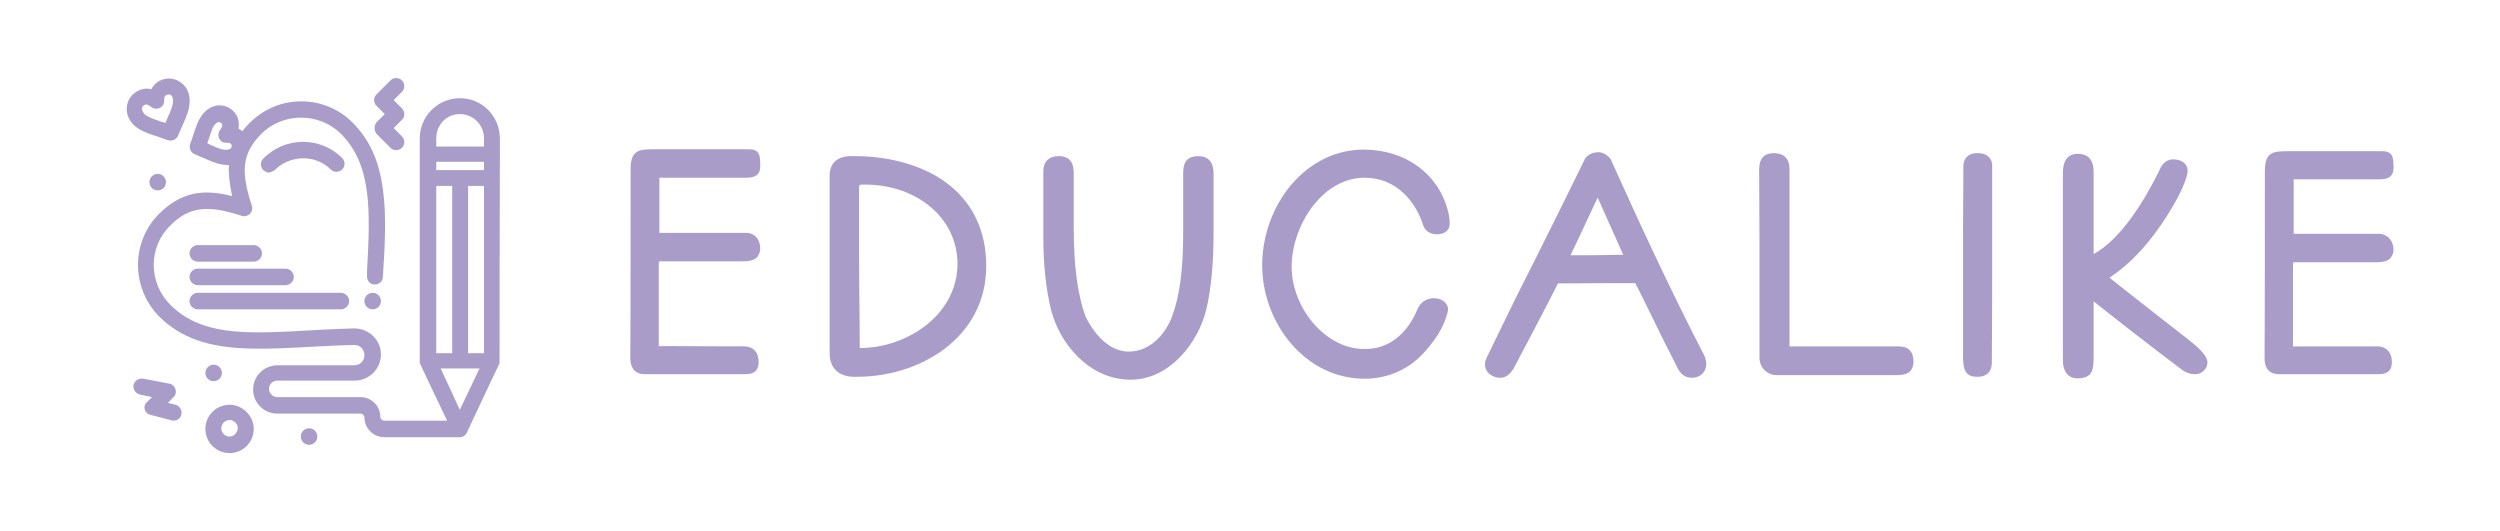 <?xml version="1.0" encoding="utf-8"?>
<!-- Generator: Adobe Illustrator 23.0.2, SVG Export Plug-In . SVG Version: 6.00 Build 0)  -->
<svg version="1.1" id="Layer_1" xmlns="http://www.w3.org/2000/svg" xmlns:xlink="http://www.w3.org/1999/xlink" x="0px" y="0px"
	 viewBox="0 0 1894 402" style="enable-background:new 0 0 1894 402;" xml:space="preserve">
<style type="text/css">
	.st0{fill:#E6E6E6;}
	.st1{fill:#FFFFFF;}
	.st2{fill:#B3B3B3;}
	.st3{fill:#D9E021;}
	.st4{fill:#22B573;}
	.st5{fill:#808080;}
	.st6{fill:#666666;}
	.st7{fill:#202020;}
	.st8{fill:#999999;}
	.st9{fill:none;stroke:#B3B3B3;stroke-width:2.835;stroke-miterlimit:10;}
	.st10{fill:#66B4E3;}
	.st11{fill:#AA9CC9;}
	.st12{fill:#F47477;}
	.st13{fill:#E50065;}
	.st14{clip-path:url(#SVGID_2_);}
</style>
<g>
	<g>
		<path class="st11" d="M573.29,274.18c0,6.16-2.96,7.88-8.87,7.88h-76.14c-6.16,0-9.36-3.7-9.36-11.09
			c0.25-10.84,0.25-137.98,0.25-143.65c0.25-12.57,5.17-12.81,17-12.81h71.21c7.15,0,7.15,3.7,7.15,11.58
			c0,6.9-5.17,7.15-10.59,7.15h-65.3c-0.25,0-0.49,0.49-0.49,1.23v43.37h67.02c6.41,0,9.36,5.42,9.36,10.1
			c0,1.97-0.49,3.7-1.48,5.17c-1.97,3.45-8.13,3.45-11.33,3.45h-60.86c-2.71,0-3.2,0.25-3.2,4.44v62.83c0,0,0-0.25,8.38-0.25
			c8.38,0,24.89,0.25,58.15,0.25C570.58,264.07,573.29,268.26,573.29,274.18z"/>
		<path class="st11" d="M564.42,283.48h-76.14c-6.95,0-10.78-4.44-10.78-12.51c0.24-10.55,0.25-130.06,0.25-143.65
			c0.28-14.23,7.11-14.23,18.42-14.23h71.21c8.56,0,8.56,5.17,8.56,13c0,8.56-7.23,8.56-12.01,8.56h-64.37v41.76h65.6
			c7.08,0,10.78,5.79,10.78,11.52c0,2.25-0.58,4.25-1.72,5.96c-2.33,4.08-8.95,4.08-12.51,4.08h-60.86c-0.33,0-1.32,0-1.53,0.13
			c-0.11,0.14-0.26,0.78-0.26,2.89v61.27c1.47-0.07,3.81-0.1,6.96-0.1c2.8,0,6.51,0.03,11.46,0.06c9.78,0.07,24.55,0.18,46.7,0.18
			c6.71,0.26,10.53,4.55,10.53,11.77C574.71,282.37,569.51,283.48,564.42,283.48z M496.17,115.93c-11.49,0-15.36,0-15.58,11.42
			c0,13.57-0.01,133.1-0.25,143.65c0,8.64,4.54,9.64,7.95,9.64h76.14c5.64,0,7.45-1.57,7.45-6.47c0-5.73-2.61-8.73-7.75-8.93
			c-0.1,0-0.21,0-0.31,0c-21.93,0-36.61-0.11-46.35-0.18c-4.93-0.04-8.64-0.06-11.43-0.06c-6.82,0-7.9,0.17-8,0.19
			c0.42-0.08,1.04-0.57,1.04-1.36h-2.83V201c0-4.39,0.67-5.85,4.62-5.85h60.86c2.77,0,8.54,0,10.1-2.73
			c0.89-1.33,1.29-2.77,1.29-4.47c0-3.49-2.12-8.68-7.95-8.68h-68.44v-44.78c0-1.83,0.96-2.65,1.91-2.65h65.3
			c6.47,0,9.18-0.8,9.18-5.73c0-8.39-0.19-10.16-5.73-10.16H496.17z"/>
	</g>
	<g>
		<path class="st11" d="M644,119.68h3.2c47.31,0,98.56,22.18,98.56,81.8c0,53.22-48.79,82.54-96.34,82.54h-2.96
			c-8.62-0.25-16.51-4.44-16.51-16.51V132.99C629.96,124.61,635.13,119.93,644,119.68z M726.79,201.49v-1.73
			c0-34.25-29.57-61.35-71.7-61.35h-2.22c-1.48,0-3.45,0.74-3.45,2.96v53.71c0,20.94,0.49,43.37,0.49,68.99
			c0,0.74,0.74,0.99,2.22,0.99C685.64,264.81,725.56,241.41,726.79,201.49z"/>
		<path class="st11" d="M649.42,285.45h-2.96c-11.41-0.33-17.93-6.86-17.93-17.93V132.99c0-9.08,5.62-14.45,15.42-14.72l0.04,0h3.2
			c26.28,0,50.37,6.67,67.83,18.79c21.03,14.6,32.15,36.88,32.15,64.43C747.18,256.02,696.81,285.45,649.42,285.45z M644.02,121.1
			c-8.16,0.23-12.65,4.45-12.65,11.89v134.53c0,12.12,8.23,14.9,15.13,15.09l2.92,0c46.02,0,94.92-28.43,94.92-81.13
			c0-59.33-52.33-80.39-97.14-80.39H644.02z M652.14,266.48c-2.42,0-3.64-0.81-3.64-2.4c0-13.45-0.13-25.91-0.27-37.96
			c-0.12-10.84-0.23-21.08-0.23-31.03v-53.71c0-3.01,2.52-4.37,4.87-4.37h2.22c20.49,0,39.16,6.46,52.58,18.18
			c13.24,11.57,20.54,27.4,20.54,44.59v1.77C726.98,241.31,687.77,266.21,652.14,266.48z M651.33,263.6
			c0.17,0.02,0.43,0.04,0.8,0.04c34.3-0.25,72.05-24.09,73.24-62.17v-1.7c0-34.17-30.22-59.94-70.29-59.94h-2.22
			c-0.48,0-2.03,0.11-2.03,1.54v53.71c0,9.94,0.11,20.17,0.23,31C651.2,238,651.33,250.32,651.33,263.6z"/>
	</g>
	<g>
		<path class="st11" d="M917.99,175.62c0,21.44-1.48,41.64-5.42,58.15c-5.67,24.15-26.61,52.48-55.93,52.48
			c-32.03,0-53.22-28.34-59.14-52.48c-3.94-16.02-5.67-34.99-5.67-54.21v-49.77c0-6.41,3.45-10.1,10.1-10.1
			c7.64,0,10.1,3.94,10.1,11.83v40.66c0,26.12,2.22,49.03,8.87,67.76c6.41,13.55,18.23,27.84,34.25,27.84
			c16.51,0,28.83-13.06,34.25-27.84c6.41-17.49,8.38-39.18,8.38-63.57v-44.84c0-7.88,2.22-11.83,10.35-11.83
			c6.65,0,9.86,4.19,9.86,11.83V175.62z"/>
		<path class="st11" d="M856.64,287.67c-31.11,0-53.99-26.95-60.51-53.56c-3.73-15.17-5.71-34.03-5.71-54.55v-49.77
			c0-7.32,4.2-11.52,11.52-11.52c10.21,0,11.52,7.08,11.52,13.24v40.66c0,28.99,2.79,50.35,8.76,67.22
			c3.04,6.42,14.27,26.97,32.94,26.97c17.01,0,28.37-14.5,32.92-26.91c5.66-15.45,8.29-35.49,8.29-63.08v-44.84
			c0-6.88,1.42-13.24,11.77-13.24c7.27,0,11.27,4.7,11.27,13.24v44.11c0,23.63-1.84,43.31-5.46,58.48
			C907.86,260.06,885.7,287.67,856.64,287.67z M801.94,121.1c-5.76,0-8.69,2.92-8.69,8.69v49.77c0,20.29,1.95,38.92,5.63,53.87
			c6.26,25.55,28.11,51.4,57.76,51.4c27.6,0,48.71-26.48,54.55-51.39c3.57-14.96,5.38-34.41,5.38-57.83v-44.11
			c0-7-2.76-10.41-8.44-10.41c-6.76,0-8.93,2.53-8.93,10.41v44.84c0,27.94-2.69,48.29-8.46,64.06
			c-4.87,13.27-17.11,28.77-35.58,28.77c-13.77,0-27.05-10.71-35.53-28.66l-0.05-0.13c-6.11-17.19-8.95-38.87-8.95-68.23v-40.66
			C810.62,123.83,808.35,121.1,801.94,121.1z"/>
	</g>
	<g>
		<path class="st11" d="M1086.28,227.36c4.93,0,9.36,2.71,9.36,7.15c0,0.49-0.25,0.99-0.25,1.48c-2.71,11.33-9.12,20.45-15.77,28.09
			c-11.09,13.31-27.35,21.44-45.83,21.44c-44.35,0-76.14-41.89-76.14-84.51v-0.99c0.49-44.6,32.77-85.25,75.4-85.25
			c31.29,0,55.69,18.23,62.58,45.58c0.74,2.96,1.23,5.67,1.23,9.36c0,4.19-3.7,6.41-8.13,6.41c-3.7,0-7.64-1.48-9.12-5.67
			c-5.42-17.49-20.21-37.21-45.83-37.21c-32.28,0-55.93,35.73-56.67,67.51v0.99c0,33.02,26.61,63.08,54.7,64.06h2.96
			c19.96,0,33.51-14.04,40.66-31.54C1077.9,229.09,1082.33,227.36,1086.28,227.36z"/>
		<path class="st11" d="M1033.79,286.93c-21.23,0-41.04-9.51-55.78-26.77c-13.84-16.21-21.78-37.77-21.78-59.16v-0.99
			c0.24-22.07,8.35-44.03,22.24-60.27c14.56-17.02,33.94-26.4,54.58-26.4c31.71,0,56.81,18.31,63.96,46.65
			c0.77,3.06,1.28,5.89,1.28,9.71c0,4.68-3.84,7.82-9.55,7.82c-5.08,0-8.99-2.47-10.45-6.61c-5.44-17.56-19.97-36.26-44.49-36.26
			c-14.5,0-28.36,7.56-39.04,21.29c-9.79,12.58-15.85,29.34-16.21,44.84v0.95c0,31.81,25.42,61.67,53.33,62.65l2.91,0
			c17.05,0,31.39-11.17,39.34-30.66c2.37-4.97,6.78-7.78,12.15-7.78c6.15,0,10.78,3.68,10.78,8.56c0,0.42-0.09,0.79-0.17,1.08
			c-0.04,0.14-0.08,0.32-0.08,0.4l-0.04,0.33c-3.02,12.64-10.63,22.43-16.08,28.69C1068.92,279.13,1052.26,286.93,1033.79,286.93z
			 M1033.06,116.17c-40.28,0-73.47,37.62-73.98,83.85V201c0,40.13,30.02,83.1,74.72,83.1c17.61,0,33.5-7.43,44.74-20.93
			c5.26-6.04,12.55-15.41,15.45-27.38c0.02-0.34,0.1-0.64,0.16-0.89c0.04-0.14,0.08-0.32,0.08-0.4c0-3.72-4.09-5.73-7.95-5.73
			c-2.49,0-7.04,0.79-9.56,6.09c-8.38,20.53-23.68,32.35-41.94,32.35h-2.96c-29.39-1.03-56.12-32.24-56.12-65.48v-0.99
			c0.76-32.62,24.8-68.93,58.09-68.93c26.06,0,41.46,19.73,47.18,38.2c1.49,4.21,5.93,4.67,7.76,4.67c3.1,0,6.71-1.31,6.71-4.99
			c0-3.53-0.48-6.16-1.19-9.02C1087.45,133.65,1063.42,116.17,1033.06,116.17z"/>
	</g>
	<g>
		<path class="st11" d="M1272.3,278.37l-11.83-23.41c-5.67-11.33-13.06-27.1-20.7-41.89c-20.94,0-25.63,0-60.37,0.25
			c-10.6,21.19-21.93,42.38-34,65.3c-1.48,2.22-3.94,5.67-7.88,6.16h-0.99c-5.17,0-10.1-3.45-10.1-8.62c0-1.23,0.25-2.71,0.99-4.19
			l11.83-24.39c6.65-13.8,15.28-31.29,24.15-48.54c11.58-23.16,25.63-51.25,37.95-76.63c0.99-3.45,5.67-5.67,9.61-5.67
			c3.2,0,6.41,2.22,8.13,4.68c21.44,47.55,44.6,97.82,70.96,148.82c0.74,1.97,1.23,3.7,1.23,5.42c0,4.93-3.2,8.87-9.12,9.12
			C1277.72,284.77,1274.77,283.05,1272.3,278.37z M1210.46,146.3c-7.64,15.77-14.78,32.03-22.92,48.54c13.31,0,25.38,0,44.35-0.49
			C1223.02,174.14,1217.85,163.3,1210.46,146.3z"/>
		<path class="st11" d="M1137.61,286.19h-1.07c-5.66,0-11.52-3.76-11.52-10.04c0-1.16,0.2-2.95,1.13-4.82l11.82-24.38
			c7.9-16.39,16.48-33.64,24.16-48.57l0.05-0.1c11.38-22.77,25.55-51.09,37.83-76.4c1.27-4.12,6.53-6.57,10.93-6.57
			c3.86,0,7.45,2.66,9.29,5.29l0.13,0.23c21.11,46.83,44.32,97.27,70.93,148.76l0.07,0.15c0.69,1.83,1.32,3.82,1.32,5.92
			c0,6.04-4.21,10.27-10.48,10.53c0,0,0,0,0,0c-5.2,0-8.52-2.14-11.16-7.16l-0.01-0.02l-11.83-23.41
			c-2.12-4.24-4.49-9.11-6.99-14.27c-4.07-8.37-8.66-17.82-13.3-26.84c-19.81,0-25.16,0-58.63,0.24
			c-8.49,16.94-17.42,33.85-26.87,51.74c-2.23,4.22-4.48,8.48-6.76,12.81l-0.07,0.13c-1.34,2.01-4.12,6.19-8.89,6.78L1137.61,286.19
			z M1273.56,277.71c2.14,4.06,4.55,5.64,8.6,5.64c4.73-0.2,7.7-3.15,7.7-7.7c0-1.32-0.32-2.73-1.11-4.85
			c-26.6-51.47-49.8-101.88-70.9-148.69c-1.4-1.93-4.12-3.97-6.9-3.97c-3.34,0-7.45,1.86-8.25,4.64l-0.09,0.23
			c-12.3,25.35-26.5,53.73-37.9,76.53l-0.06,0.11c-7.67,14.92-16.25,32.15-24.14,48.52l-11.83,24.4c-0.7,1.4-0.84,2.71-0.84,3.57
			c0,4.51,4.42,7.21,8.68,7.21h0.89c2.99-0.41,5.02-2.86,6.76-5.47c2.27-4.31,4.51-8.55,6.73-12.75
			c9.59-18.15,18.64-35.28,27.23-52.46l0.39-0.78l0.87-0.01c34.75-0.25,39.67-0.25,60.38-0.25h0.86l0.4,0.77
			c4.8,9.29,9.54,19.05,13.73,27.67c2.5,5.15,4.87,10.01,6.98,14.23L1273.56,277.71z M1187.54,196.25h-2.28l1.01-2.04
			c4.45-9.02,8.64-18.07,12.7-26.82c3.32-7.16,6.75-14.56,10.21-21.71l1.34-2.78l1.23,2.83c3.79,8.72,7.02,15.85,10.43,23.4
			c3.29,7.28,6.69,14.8,11.01,24.64l0.85,1.93l-2.11,0.05C1212.94,196.25,1200.6,196.25,1187.54,196.25z M1210.39,149.69
			c-3,6.25-5.97,12.66-8.85,18.88c-3.76,8.11-7.64,16.47-11.73,24.84c11.74,0,23.24-0.03,39.93-0.44
			c-3.91-8.89-7.08-15.89-10.15-22.68C1216.56,163.58,1213.67,157.18,1210.39,149.69z"/>
	</g>
	<g>
		<path class="st11" d="M1438.61,263.83c8.38,0,9.61,5.91,9.61,9.86v1.23c-0.74,7.64-6.16,7.88-13.31,7.88h-88.95
			c-5.17,0-10.84-3.45-11.58-11.09v-91.66c0-22.92-0.25-42.87-0.25-51.25c0-7.39,2.71-11.33,9.61-11.33c7.64,0,10.6,3.94,10.6,11.09
			v135.27H1438.61z"/>
		<path class="st11" d="M1434.92,284.22h-88.95c-5.68,0-12.17-3.87-12.99-12.37l-0.01-0.14v-91.66c0-14.28-0.1-27.58-0.17-37.3
			c-0.04-5.99-0.08-10.79-0.08-13.95c0-8.58,3.61-12.75,11.03-12.75c7.97,0,12.01,4.21,12.01,12.51v133.86h82.85
			c7.11,0,11.03,4,11.03,11.27l-0.01,1.37C1448.75,284.22,1441.4,284.22,1434.92,284.22z M1335.8,271.64
			c0.68,6.73,5.59,9.74,10.16,9.74h88.95c7.8,0,11.29-0.62,11.89-6.54v-1.16c0-5.68-2.68-8.44-8.19-8.44h-85.69V128.55
			c0-6.78-2.75-9.67-9.18-9.67c-5.74,0-8.19,2.97-8.19,9.92c0,3.15,0.04,7.95,0.08,13.93c0.07,9.72,0.17,23.03,0.17,37.32V271.64z"
			/>
	</g>
	<g>
		<path class="st11" d="M1488.63,268.26v-93.14c0-16.02,0.25-32.28,0.25-49.77c0-4.19,2.96-7.88,8.62-7.88h1.23
			c4.93,0,9.12,2.71,9.12,7.64v61.6c0,28.09,0,56.92-0.25,88.7c-0.49,7.64-5.42,8.62-10.1,8.62
			C1488.63,284.03,1488.63,276.64,1488.63,268.26z"/>
		<path class="st11" d="M1497.5,285.45c-10.29,0-10.29-8.74-10.29-17.19v-93.14c0-7.84,0.06-15.59,0.12-23.8
			c0.06-8.38,0.13-17.04,0.13-25.98c0-4.48,3.14-9.3,10.04-9.3h1.23c6.2,0,10.53,3.72,10.53,9.06v61.6c0,27.99,0,56.92-0.25,88.71
			C1508.37,285.45,1500.47,285.45,1497.5,285.45z M1497.5,118.88c-5.32,0-7.21,3.48-7.21,6.47c0,8.95-0.06,17.61-0.13,26
			c-0.06,8.2-0.12,15.95-0.12,23.78v93.14c0,9.17,0.35,14.35,7.45,14.35c5.07,0,8.3-1.22,8.69-7.3c0.24-31.7,0.24-60.63,0.24-88.61
			v-61.6c0-4.3-3.87-6.22-7.7-6.22H1497.5z"/>
	</g>
	<g>
		<path class="st11" d="M1595.81,210.36c16.26,12.81,30.55,24.15,52.73,41.4l7.88,6.16c5.91,4.68,14.04,11.09,14.54,16.51
			c0,3.94-2.96,6.65-5.91,7.39c-0.74,0.25-1.72,0.25-2.46,0.25c-3.7,0-6.9-1.72-8.87-3.2c-23.9-17.99-50.76-38.93-68.99-53.47v42.38
			c0,12.81-0.25,17.49-11.58,17.49c-5.42-0.49-8.87-4.44-8.87-12.07V132c0-7.39,1.48-14.04,9.86-14.04
			c7.15,0,10.59,3.94,10.59,12.32v64.56c22.67-11.09,41.64-43.12,52.48-65.05c1.97-5.42,5.67-7.64,9.12-7.64
			c4.19,0,9.61,1.72,9.61,7.39c0,0.99-0.25,1.97-0.49,3.2c-4.19,15.28-21.44,42.63-36.96,58.64
			C1611.58,198.78,1604.19,204.69,1595.81,210.36z"/>
		<path class="st11" d="M1573.14,286.68l-0.13-0.01c-6.46-0.59-10.16-5.5-10.16-13.48V132c0-4.23,0-15.46,11.27-15.46
			c7.97,0,12.01,4.62,12.01,13.74v62.22c20.88-11.48,38.51-40.53,49.76-63.28c1.96-5.32,5.85-8.5,10.42-8.5
			c5.09,0,11.03,2.31,11.03,8.81c0,0.96-0.19,1.89-0.4,2.87l-0.13,0.61c-4.25,15.52-21.69,43.21-37.33,59.35
			c-6.06,6.49-12.68,12.12-21.29,18.07l8.08,6.37c12.48,9.85,25.39,20.03,43.13,33.83l8,6.25c6.42,5.08,14.42,11.41,14.96,17.41
			l0.01,0.13c0,4.8-3.59,7.9-6.94,8.75c-0.95,0.3-2.05,0.3-2.86,0.3c-4.41,0-7.99-2.18-9.72-3.49
			c-24.24-18.24-49.89-38.28-66.72-51.66v39.44C1586.14,279.96,1586.14,286.68,1573.14,286.68z M1574.13,119.38
			c-5.99,0-8.44,3.66-8.44,12.63v141.19c0,4.53,1.31,10.06,7.52,10.66c9.73-0.01,10.1-3.1,10.1-16.08v-45.32l2.3,1.83
			c16.71,13.33,43.61,34.37,68.96,53.44c1.45,1.09,4.43,2.92,8.02,2.92c0.63,0,1.49,0,2.02-0.17l0.1-0.03
			c2.32-0.58,4.81-2.69,4.84-5.95c-0.5-4.78-8.56-11.15-13.89-15.38l-0.11-0.08l-7.88-6.15c-17.75-13.8-30.66-23.99-43.14-33.84
			l-11.11-8.76l1.61-1.09c9.21-6.23,16.13-12.02,22.43-18.77c15.4-15.88,32.5-43,36.63-58.05l0.11-0.53
			c0.19-0.91,0.34-1.63,0.34-2.29c0-5.69-6.83-5.97-8.19-5.97c-3.4,0-6.24,2.44-7.78,6.71l-0.06,0.14
			c-11.81,23.89-30.62,54.68-53.13,65.69l-2.04,1v-66.83C1583.3,122.74,1580.47,119.38,1574.13,119.38z"/>
	</g>
	<g>
		<path class="st11" d="M1810.66,274.18c0,6.16-2.96,7.88-8.62,7.88h-75.64c-6.16,0-9.36-3.45-9.36-10.84
			c0.25-10.84,0.25-137,0.25-142.67c0.25-12.32,5.17-12.57,17-12.57h70.47c7.15,0,7.15,3.7,7.15,11.33c0,6.9-5.17,7.15-10.59,7.15
			h-64.56c-0.25,0-0.49,0.49-0.49,1.23v42.87h66.53c6.16,0.49,9.12,5.67,9.12,10.35c0,1.97-0.49,3.7-1.48,4.93
			c-1.97,3.45-7.88,3.45-11.33,3.45h-60.37c-2.46,0-2.96,0.25-2.96,4.44v62.34c0-0.25,0.25-0.25,66.03-0.25
			C1807.95,264.32,1810.66,268.51,1810.66,274.18z"/>
		<path class="st11" d="M1802.04,283.48h-75.64c-4.92,0-10.78-2.13-10.78-12.26c0.24-10.55,0.25-129.17,0.25-142.67
			c0.28-13.98,7.11-13.98,18.42-13.98h70.47c8.56,0,8.56,5.35,8.56,12.75c0,8.56-7.23,8.56-12.01,8.56h-63.63v41.27l65.22,0
			c6.84,0.55,10.42,6.33,10.42,11.76c0,2.3-0.59,4.27-1.72,5.73c-2.42,4.07-8.73,4.07-12.51,4.07h-60.37c-0.27,0-1.11,0-1.3,0.1
			c-0.07,0.11-0.24,0.68-0.24,2.92v60.77c1.21-0.03,3.34-0.05,6.92-0.06c8.29-0.03,24.8-0.03,57.69-0.03l0.11,0
			c6.47,0.52,10.17,4.8,10.17,11.76C1812.08,282.42,1806.71,283.48,1802.04,283.48z M1734.28,117.41
			c-12.18,0-15.37,0.44-15.58,11.18c0,13.47-0.01,132.12-0.25,142.67c0,6.49,2.45,9.39,7.95,9.39h75.64c5.46,0,7.21-1.57,7.21-6.47
			c0-3.79-1.3-8.41-7.51-8.93c-54.79,0-64.66,0-65.6,0.14c0.43-0.07,1.04-0.56,1.04-1.32h-2.83v-62.34c0-4.39,0.63-5.85,4.37-5.85
			h60.37c2.98,0,8.54,0,10.1-2.74l0.12-0.18c0.76-0.95,1.17-2.35,1.17-4.04c0-3.99-2.43-8.48-7.76-8.93h-67.89V135.7
			c0-1.83,0.96-2.65,1.91-2.65h64.56c6.47,0,9.18-0.8,9.18-5.73c0-8.02-0.21-9.92-5.73-9.92H1734.28z"/>
	</g>
</g>
<g>
	<g>
		<g id="_x36_67_x2C__Heart_x2C__Love_x2C__Pen_x2C__Wedding_1_">
			<g>
				<path class="st11" d="M348.35,74.39c-16.38,0-30.35,13.49-30.35,30.36c0,175.88,0,169.13,0,170.09
					c0.48,0.96-0.97-1.45,20.72,43.85h-47.7c-1.45,0-2.89-1.45-2.89-2.89c0-8.19-6.75-14.94-14.94-14.94h-63.12
					c-3.38,0-6.27-2.89-6.27-6.27c0-3.37,2.89-6.26,6.27-6.26h58.78c10.6,0,19.76-8.67,19.76-19.76c0-11.08-9.16-19.76-20.24-19.76
					c-61.68,1.45-109.38,12.04-139.25-17.83c-16.87-16.86-16.87-43.85,0-60.23c13.97-13.97,27.94-15.9,53.97-7.23
					c4.82,1.45,9.15-2.89,7.71-7.71c-8.67-26.02-7.23-39.51,6.75-53.97c16.38-16.87,44.33-16.87,60.71-0.48
					c24.09,24.09,22.17,59.75,19.76,105.04v2.89c0,3.37,2.41,6.26,5.78,6.26c3.38,0,6.27-2.41,6.27-5.78
					c1.45-22.17,2.89-46.26,0-66.5c-2.89-21.68-10.12-37.58-23.13-50.59c-10.12-10.12-24.09-15.9-38.55-15.9
					c-17.35,0-33.25,7.71-44.81,22.65c-0.97-0.96-1.93-1.45-2.89-1.93c0.48-2.41,0.48-5.78-0.97-9.15
					c-3.38-7.23-12.05-10.6-19.27-7.23c-10.6,4.82-12.05,16.86-16.38,27.95c-0.97,2.89,0.48,6.75,3.37,7.71
					c9.64,3.86,17.35,8.67,26.02,8.19c-0.48,6.75,0.49,14.45,2.41,23.61c-22.16-5.78-39.03-2.89-55.41,13.49
					c-21.2,21.2-21.2,55.89,0,77.58c34.21,34.21,85.29,23.13,147.93,21.68c4.34,0,7.71,3.37,7.71,7.71c0,4.34-3.37,7.71-7.71,7.71
					h-58.3c-10.12,0-18.31,8.19-18.31,18.31c0,10.12,8.19,18.31,18.31,18.31h63.12c1.45,0,2.89,1.45,2.89,2.89
					c0,8.19,6.75,14.94,14.94,14.94c61.19,0,57.34,0,58.3,0c1.93-0.48,3.37-1.45,4.34-3.37c0,0,24.09-51.56,24.57-52.04
					c0.49-1.93,0,9.16,0.49-170.57C378.71,87.88,365.22,74.39,348.35,74.39z M157.05,108.6c2.89-8.19,3.86-13.97,7.71-15.9
					c1.45-0.48,2.89,0,3.37,1.45c0.48,0.97,0.48,1.45-1.45,4.34c-2.89,3.85-0.48,9.64,4.34,9.64c3.37,0,3.85,0.48,4.34,1.45
					c0.48,1.45,0,2.89-1.45,3.37c-0.97,0.48-1.45,0.48-2.41,0.48C168.14,113.9,162.35,111.01,157.05,108.6z M348.35,310.49
					l-14.46-31.32h29.39L348.35,310.49z M330.52,267.13V140.88h12.05v126.72h-12.05V267.13z M330.52,128.84v-6.27h36.14v6.27H330.52
					z M354.62,267.13V140.88h12.05v126.72h-12.05V267.13z M348.35,86.43c10.12,0,18.31,8.19,18.31,18.31v6.26h-36.14v-6.26
					C330.52,94.63,338.23,86.43,348.35,86.43z"/>
				<path class="st11" d="M161.87,276.28c3.46,0,6.26,2.8,6.26,6.27c0,3.46-2.8,6.26-6.26,6.26c-3.46,0-6.27-2.8-6.27-6.26
					C155.61,279.09,158.42,276.28,161.87,276.28z"/>
				<path class="st11" d="M234.15,324.47c3.46,0,6.27,2.8,6.27,6.26c0,3.46-2.8,6.26-6.27,6.26c-3.46,0-6.26-2.8-6.26-6.26
					C227.89,327.27,230.69,324.47,234.15,324.47z"/>
				<path class="st11" d="M282.34,221.83c3.46,0,6.27,2.81,6.27,6.27c0,3.46-2.81,6.26-6.27,6.26c-3.46,0-6.27-2.8-6.27-6.26
					C276.07,224.64,278.88,221.83,282.34,221.83z"/>
				<path class="st11" d="M285.23,101.37l10.6,10.6c2.41,2.41,6.27,2.41,8.67,0c2.41-2.41,2.41-6.27,0-8.67l-6.26-6.26l6.26-6.27
					c2.41-2.41,2.41-6.26,0-8.67l-6.26-6.26l6.26-6.26c2.41-2.41,2.41-6.26,0-8.67c-2.41-2.41-6.26-2.41-8.67,0l-10.6,10.6
					c-2.41,2.41-2.41,6.26,0,8.67l6.27,6.26l-6.27,6.26C283.3,95.11,283.3,98.96,285.23,101.37z"/>
				<path class="st11" d="M132.96,306.64l-5.78-1.45l4.34-4.34c3.38-3.37,1.45-9.16-2.89-10.12l-20.24-3.86
					c-3.37-0.48-6.26,1.45-7.23,4.82c-0.49,3.37,1.45,6.26,4.82,7.23l9.16,1.93l-3.86,3.85c-3.37,2.89-1.93,8.67,2.9,9.64
					c16.86,4.34,16.38,4.34,17.34,4.34c2.89,0,5.3-1.93,5.79-4.34C138.26,310.98,136.34,307.6,132.96,306.64z"/>
				<path class="st11" d="M208.13,128.84c11.57-11.56,30.84-12.05,42.41-0.48c2.41,2.41,6.26,2.41,8.67,0
					c2.41-2.41,2.41-6.26,0-8.67c-16.38-16.38-43.37-16.38-59.75,0.48c-2.41,2.41-2.41,6.26,0,8.67c0.96,0.96,2.89,1.93,4.34,1.93
					C205.24,130.28,207.17,129.8,208.13,128.84z"/>
				<path class="st11" d="M173.92,306.64c-10.12,0-18.31,8.19-18.31,18.31c0,10.12,8.19,18.31,18.31,18.31
					c10.12,0,18.31-8.19,18.31-18.31C192.23,314.83,183.56,306.64,173.92,306.64z M173.92,330.73c-3.38,0-6.27-2.89-6.27-6.26
					c0-3.37,2.89-6.27,6.27-6.27c3.37,0,6.26,2.89,6.26,6.27C179.7,327.84,177.29,330.73,173.92,330.73z"/>
				<path class="st11" d="M119.47,131.73c3.46,0,6.27,2.8,6.27,6.26c0,3.46-2.81,6.27-6.27,6.27c-3.46,0-6.26-2.81-6.26-6.27
					C113.21,134.53,116.01,131.73,119.47,131.73z"/>
				<path class="st11" d="M127.18,106.19c2.89,0.96,6.75-0.48,7.71-3.37c4.82-12.05,12.05-22.65,7.23-34.21
					c-2.41-5.3-8.19-9.15-13.97-9.15c-5.3,0-11.08,2.89-13.49,8.19c-3.38-0.96-6.75-0.48-9.64,0.96
					c-7.71,3.38-11.09,12.53-7.71,20.24c3.86,8.67,12.53,11.57,21.68,14.46C121.4,104.26,124.29,105.23,127.18,106.19z
					 M107.91,84.02c-0.97-1.45,0-3.85,1.45-4.34c0.48-0.48,0.97-0.48,1.45-0.48c0.97,0,1.93,0.48,3.86,1.93
					c3.86,2.89,9.64,0.48,9.64-4.34c0-4.34,0.97-4.34,1.93-4.82c1.93-0.96,3.86,0,4.34,1.45c1.93,4.82-1.45,10.6-5.3,19.76
					c-1.45-0.48-2.41-0.97-3.38-0.97C114.17,89.33,109.35,87.88,107.91,84.02z"/>
				<path class="st11" d="M149.83,198.22h42.4c3.38,0,6.27-2.89,6.27-6.26c0-3.37-2.89-6.26-6.27-6.26h-42.4
					c-3.38,0-6.27,2.89-6.27,6.26C143.56,195.33,146.45,198.22,149.83,198.22z"/>
				<path class="st11" d="M149.83,216.05h66.49c3.38,0,6.27-2.89,6.27-6.26c0-3.37-2.89-6.27-6.27-6.27h-66.49
					c-3.38,0-6.27,2.89-6.27,6.27C143.56,213.16,146.45,216.05,149.83,216.05z"/>
				<path class="st11" d="M149.83,234.36h108.41c3.38,0,6.27-2.89,6.27-6.26c0-3.37-2.89-6.27-6.27-6.27H149.83
					c-3.38,0-6.27,2.89-6.27,6.27C143.56,231.47,146.45,234.36,149.83,234.36z"/>
			</g>
		</g>
	</g>
</g>
</svg>
